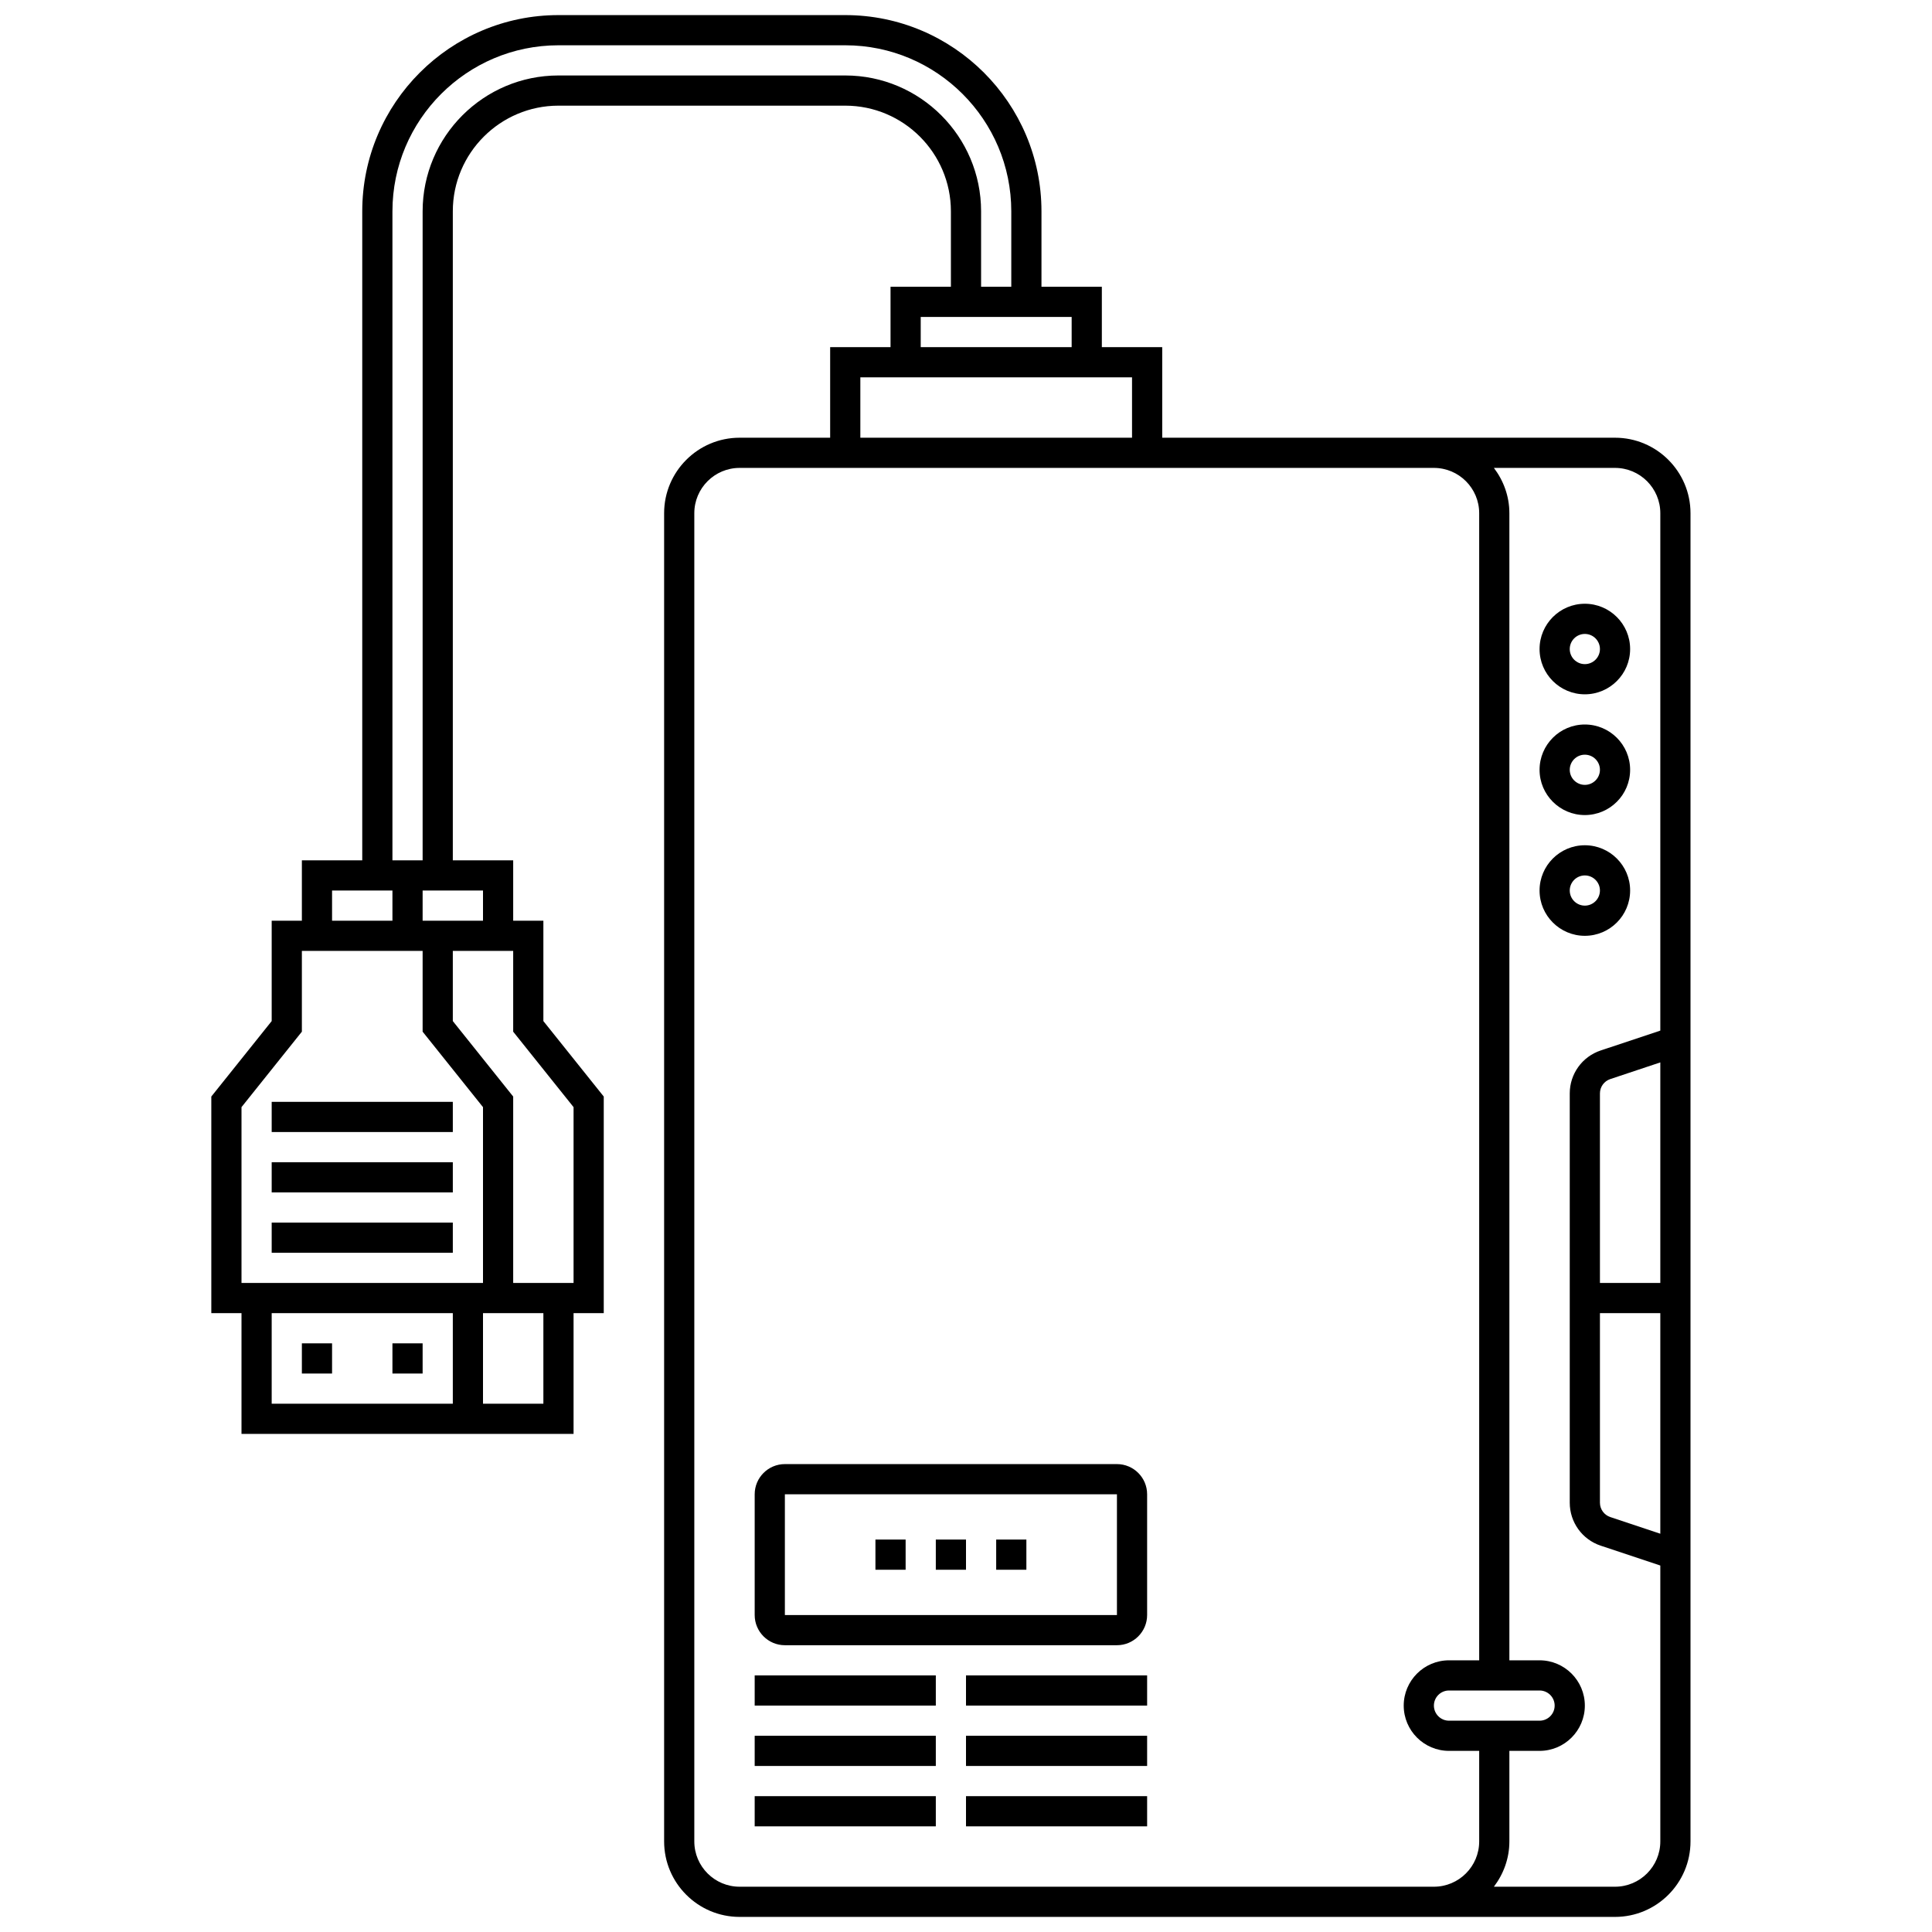 <?xml version="1.0" ?><svg id="Layer_1_1_" style="enable-background:new 0 0 128 128;" version="1.1" viewBox="0 0 128 128" xml:space="preserve" xmlns="http://www.w3.org/2000/svg" xmlns:xlink="http://www.w3.org/1999/xlink"><g><path d="M107,29H77v-6h-4v-4h-4v-5c0-7.168-5.832-13-13-13H37c-7.168,0-13,5.832-13,13v43h-4v4h-2v6.649l-4,5V87h2v8h7h9h6v-8h2   V72.649l-4-5V61h-2v-4h-4V14c0-3.859,3.14-7,7-7h19c3.86,0,7,3.141,7,7v5h-4v4h-4v6h-6c-2.757,0-5,2.243-5,5v88   c0,2.757,2.243,5,5,5h58c2.757,0,5-2.243,5-5V34C112,31.243,109.757,29,107,29z M106,87h4v14.613l-3.316-1.105   c-0.409-0.137-0.684-0.519-0.684-0.949V87z M110,85h-4V72.441c0-0.431,0.275-0.812,0.684-0.949L110,70.387V85z M22,59h4v2h-4V59z    M16,73.351l4-5V63h8v5.351l4,5V85H16V73.351z M23,93h-5v-6h12v6H23z M36,93h-4v-6h1h1h2V93z M38,73.351V85h-4V72.649l-4-5V63h4   v5.351L38,73.351z M32,61h-2h-1h-1v-2h4V61z M56,5H37c-4.962,0-9,4.037-9,9v43h-1h-1V14c0-6.065,4.935-11,11-11h19   c6.065,0,11,4.935,11,11v5h-2v-5C65,9.037,60.962,5,56,5z M61,21h10v2H61V21z M57,25h18v4H57V25z M49,125c-1.654,0-3-1.346-3-3V34   c0-1.654,1.346-3,3-3h46c1.654,0,3,1.346,3,3v76h-2c-1.654,0-3,1.346-3,3s1.346,3,3,3h2v6c0,1.654-1.346,3-3,3H49z M96,114   c-0.551,0-1-0.448-1-1s0.449-1,1-1h6c0.551,0,1,0.448,1,1s-0.449,1-1,1H96z M107,125h-8.026c0.635-0.838,1.026-1.87,1.026-3v-6h2   c1.654,0,3-1.346,3-3s-1.346-3-3-3h-2V34c0-1.13-0.391-2.162-1.026-3H107c1.654,0,3,1.346,3,3v34.28l-3.949,1.316   c-1.227,0.409-2.051,1.553-2.051,2.846v27.117c0,1.293,0.824,2.437,2.051,2.846L110,103.72V122C110,123.654,108.654,125,107,125z"/><path d="M105,46c1.654,0,3-1.346,3-3s-1.346-3-3-3s-3,1.346-3,3S103.346,46,105,46z M105,42c0.551,0,1,0.448,1,1s-0.449,1-1,1   s-1-0.448-1-1S104.449,42,105,42z"/><path d="M105,54c1.654,0,3-1.346,3-3s-1.346-3-3-3s-3,1.346-3,3S103.346,54,105,54z M105,50c0.551,0,1,0.448,1,1s-0.449,1-1,1   s-1-0.448-1-1S104.449,50,105,50z"/><path d="M108,59c0-1.654-1.346-3-3-3s-3,1.346-3,3s1.346,3,3,3S108,60.654,108,59z M104,59c0-0.552,0.449-1,1-1s1,0.448,1,1   s-0.449,1-1,1S104,59.552,104,59z"/><rect height="2" width="12" x="64" y="111"/><rect height="2" width="12" x="50" y="111"/><rect height="2" width="12" x="64" y="115"/><rect height="2" width="12" x="50" y="115"/><rect height="2" width="12" x="64" y="119"/><rect height="2" width="12" x="50" y="119"/><path d="M74,97H52c-1.103,0-2,0.897-2,2v8c0,1.103,0.897,2,2,2h22c1.103,0,2-0.897,2-2v-8C76,97.897,75.103,97,74,97z M74,107H52   v-8h22V107z"/><rect height="2" width="2" x="62" y="102"/><rect height="2" width="2" x="58" y="102"/><rect height="2" width="2" x="66" y="102"/><rect height="2" width="2" x="20" y="89"/><rect height="2" width="2" x="26" y="89"/><rect height="2" width="12" x="18" y="73"/><rect height="2" width="12" x="18" y="77"/><rect height="2" width="12" x="18" y="81"/></g></svg>